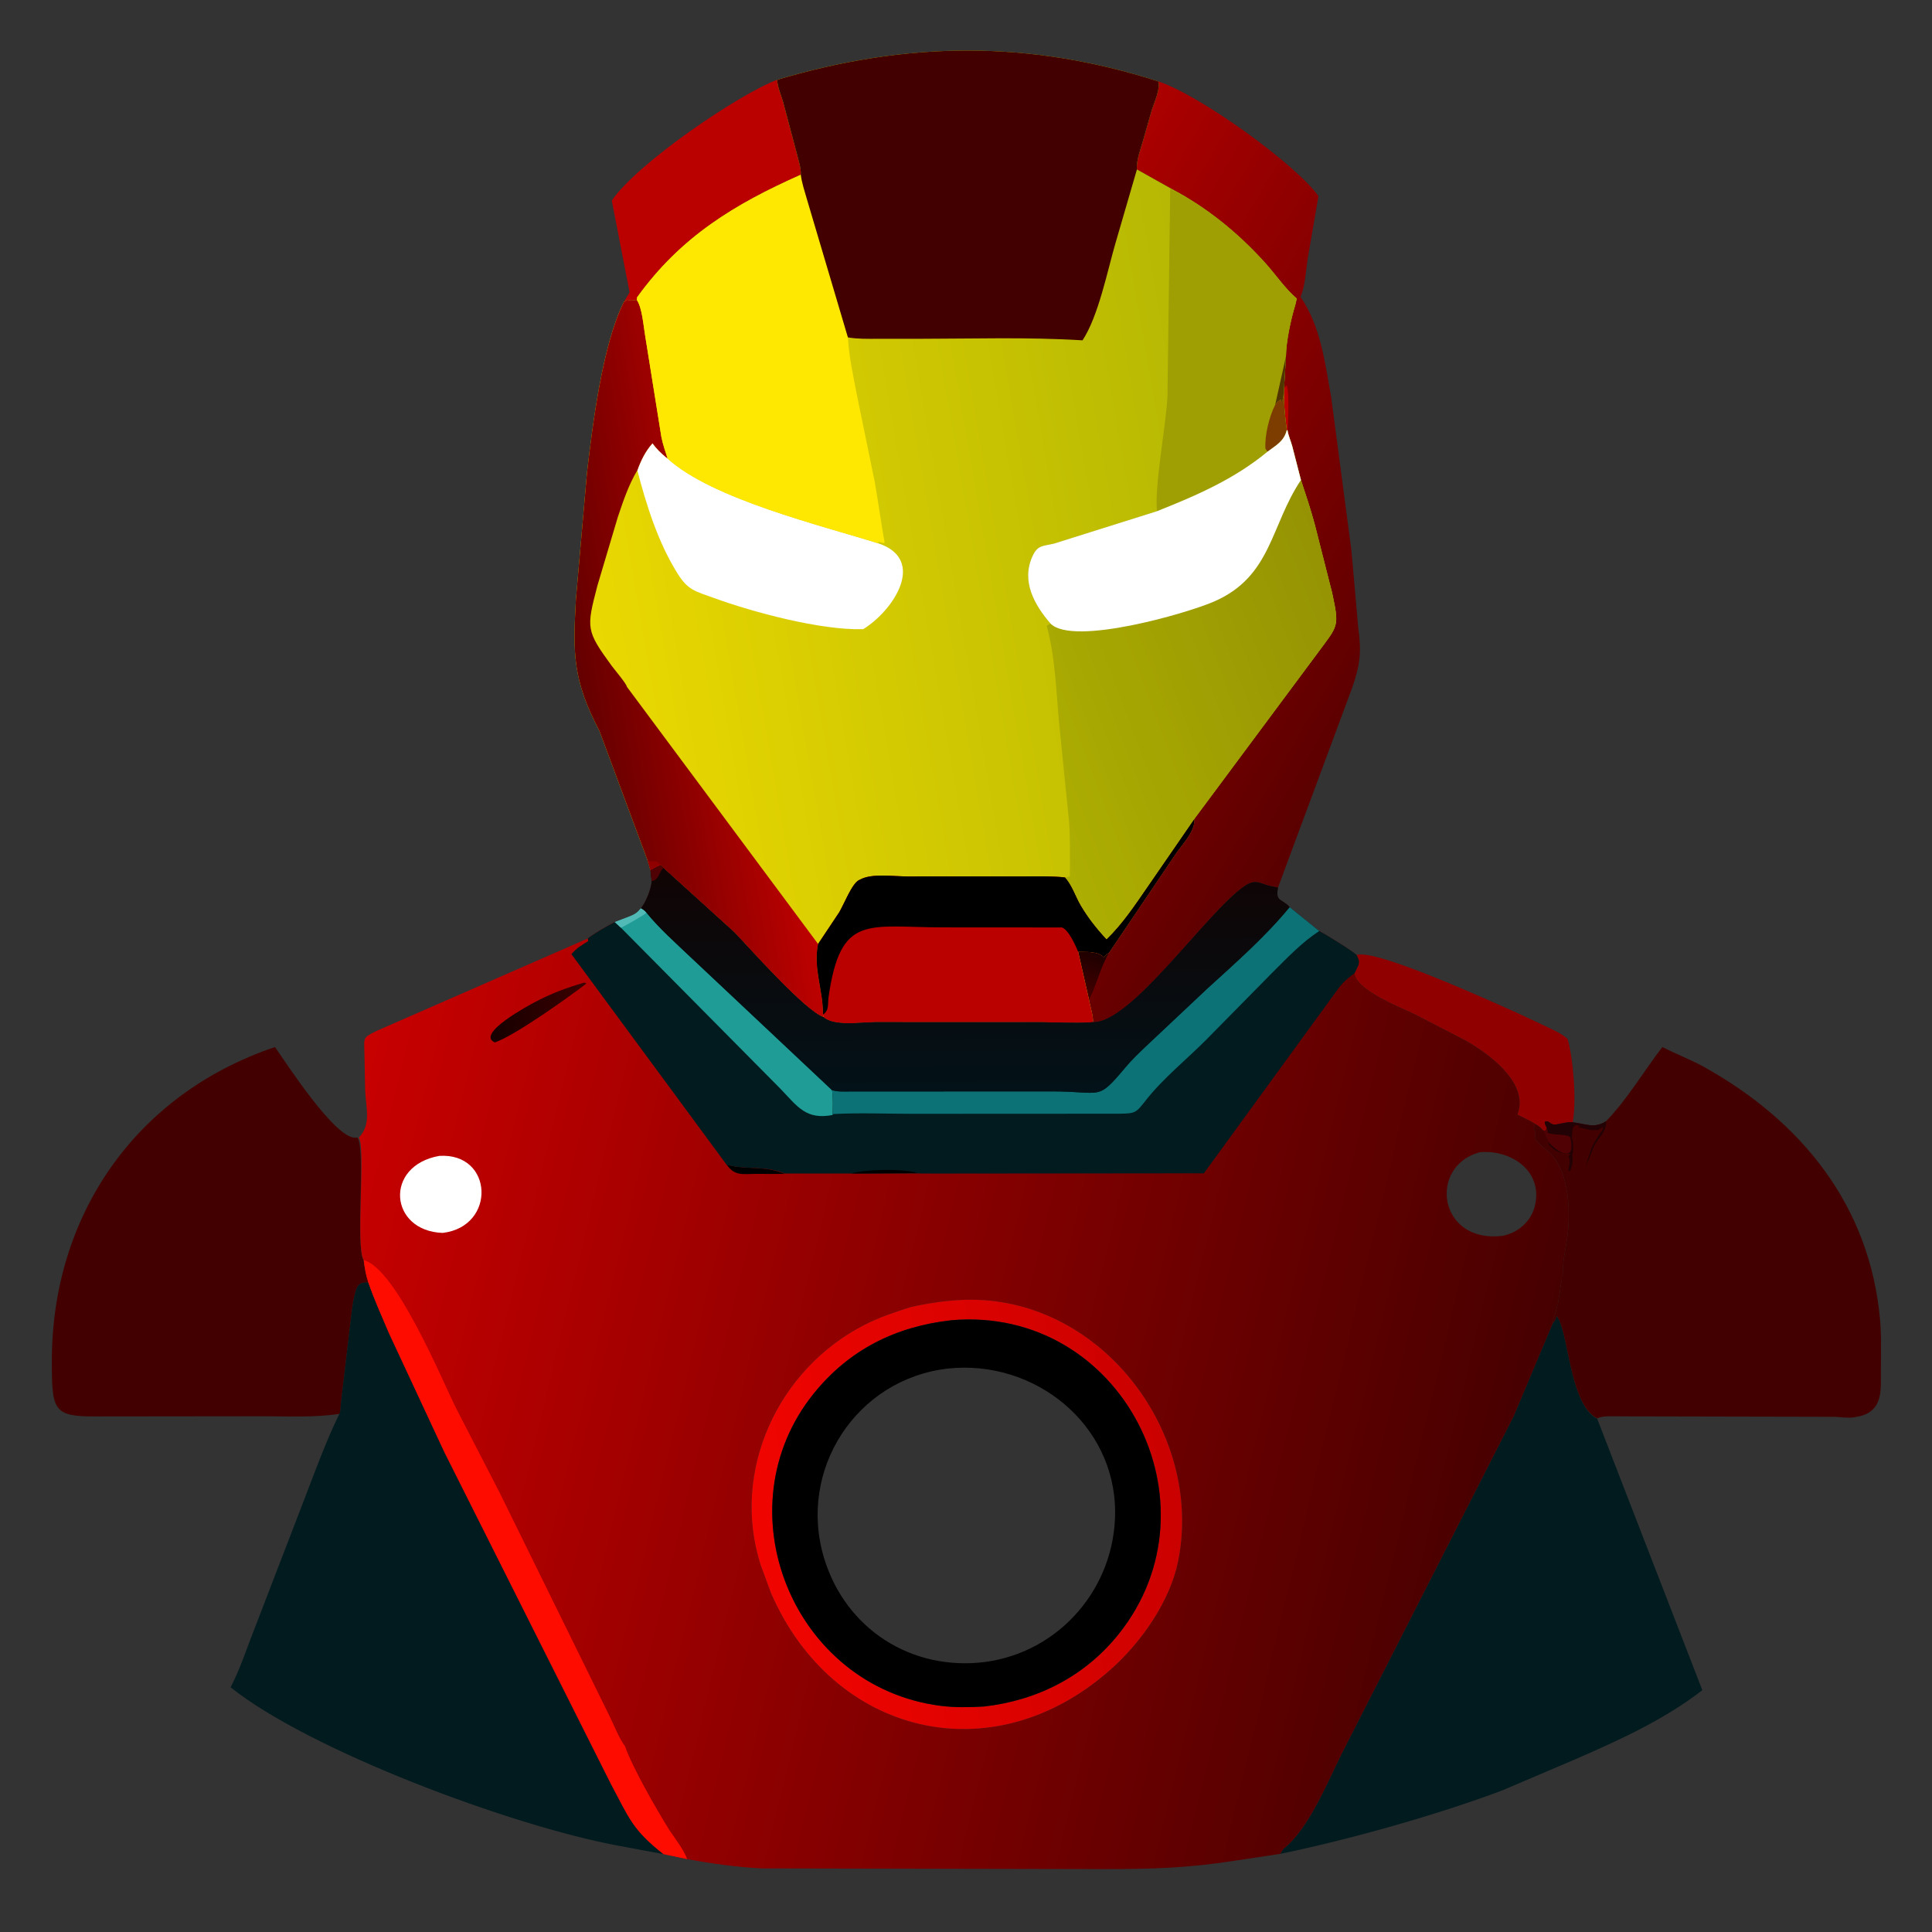 <?xml version="1.0" encoding="utf-8" ?>
<svg xmlns="http://www.w3.org/2000/svg" xmlns:xlink="http://www.w3.org/1999/xlink" width="492" height="492">
	<rect width="100%" height="100%" fill="#333333" stroke="none"/>
	<path fill="#900000" transform="scale(0.961 0.961)" d="M359.486 253.066C364.534 251.326 395.442 265.489 401.805 268.308L410.578 272.417C412.307 273.293 413.949 273.996 415.402 275.325C416.909 280.437 417.822 291.782 416.756 297.382C415.115 297.199 412.5 298.175 411.637 297.986C410.728 297.786 410.396 296.841 409.375 297.231C409.287 297.852 409.592 298.276 409.875 298.801L409.625 299.736C409.122 299.731 409.372 299.789 408.885 299.526C408.308 298.752 407.654 298.353 406.842 297.847C405.375 296.91 403.675 296.182 402.118 295.392L402.375 294.474C404.654 286.447 393.973 278.871 388.17 275.632L374.895 268.774C371.166 266.975 359.307 262.379 358.939 257.893L359.899 255.903C360.335 254.633 360.006 254.253 359.486 253.066Z"/>
	<path fill="#B00" transform="scale(0.961 0.961)" d="M165.307 80.046L166.837 77.463L162.12 53.145C168.878 43.247 195.605 25.056 205.93 21.147C206.069 23.174 206.938 25.062 207.51 27L211.104 40.522C211.511 42.206 212.307 44.591 212.209 46.303C194.649 54.105 180.402 62.721 168.821 78.8L168.76 79.484C167.971 79.556 167.01 79.814 166.331 79.414L165.307 80.046Z"/>
	<defs>
		<linearGradient id="gradient_0" gradientUnits="userSpaceOnUse" x1="367.181" y1="186.226" x2="250.549" y2="117.99">
			<stop offset="0" stop-color="#590000"/>
			<stop offset="1" stop-color="#AC0000"/>
		</linearGradient>
	</defs>
	<path fill="url(#gradient_0)" transform="scale(0.961 0.961)" d="M306.896 21.554C318.257 25.305 343.6 43.779 349.386 51.971L346.556 68.375C346.04 71.607 345.906 75.67 344.632 78.67C349.964 86.406 351.137 96.21 352.75 105.25L358.121 145.889L359.913 166.25C360.817 172.853 360.453 176.049 358.332 182.215L338.652 235.216L336.95 234.869C334.095 234.35 332.944 232.716 329.913 234.744C320.013 241.37 299.702 271.421 289.51 271.241C290.056 270.18 288.745 266.221 288.554 264.815L285.705 252.201C287.879 252.277 290.829 252.013 292.5 253.625L292.79 253.296C293.123 252.927 293.461 252.702 293.893 252.455L311.34 226.586C313.047 223.947 316.794 220.356 316.469 217.021L349.076 173.16C354.633 165.606 354.968 166.275 353.012 157.125L348.413 138.992C347.217 134.625 346.123 131.375 344.744 127.21L342.437 118.247C342.062 116.841 341.417 115.489 341.191 114.055L340.992 113.968C340.536 110.595 340.229 107.583 340.216 104.154L340.266 102.829L340.768 94.446C340.809 90.457 342.094 84.528 343.244 80.8L343.636 79.125C340.453 76.381 338.085 72.799 335.282 69.687C328.176 61.797 319.845 54.967 310.426 50.029L301.276 44.906C301.049 42.638 302.318 39.27 302.954 37.062L305.23 29.106C305.832 27.265 307.616 23.335 306.896 21.554Z"/>
	<path fill="#B00" transform="scale(0.961 0.961)" d="M340.266 102.829L340.96 102.128C341.685 103.658 341.357 112.308 341.211 114.055L340.992 113.968C340.536 110.595 340.229 107.583 340.216 104.154L340.266 102.829Z"/>
	<defs>
		<linearGradient id="gradient_1" gradientUnits="userSpaceOnUse" x1="289.543" y1="252.76" x2="286.32" y2="262.26">
			<stop offset="0" stop-color="#1F0000"/>
			<stop offset="1" stop-color="#410000"/>
		</linearGradient>
	</defs>
	<path fill="url(#gradient_1)" transform="scale(0.961 0.961)" d="M285.705 252.201C287.879 252.277 290.829 252.013 292.5 253.625L292.79 253.296C293.123 252.927 293.461 252.702 293.893 252.455C291.583 256.202 289.983 262.873 288.554 264.815L285.705 252.201Z"/>
	<path fill="#420000" transform="scale(0.961 0.961)" d="M90.03 374.654C83.18 375.697 76.049 375.288 69.227 375.292L25.434 375.342C14.083 375.415 13.754 373.715 13.736 360.812C13.683 322.321 35.738 289.98 72.858 277.465C75.8 281.55 88.802 301.902 94.288 301.492L94.733 301.437C96.959 304.548 94.153 330.455 96.329 333.93C96.643 335.969 96.954 337.891 97.611 339.849C95.576 339.837 94.782 340.183 94.224 342.25L94.122 342.619C93.269 345.769 93.075 349.338 92.613 352.584L90.315 372.13C90.261 372.94 90.303 373.885 90.03 374.654Z"/>
	<path fill="#011B1F" transform="scale(0.961 0.961)" d="M411.429 350.765L411.58 350.574C412.072 349.94 412.296 349.495 412.503 348.722C415.758 352.718 415.772 372.141 423.249 375.968L451.1 447.88C441.075 455.681 429.143 461.09 417.558 466.147L398.242 474.381C381.056 480.899 356.955 487.644 339.195 491.27L340.125 489.914C346.787 484.665 351.754 472.303 355.486 464.816L401.11 375.293L411.429 350.765Z"/>
	<path fill="#420000" transform="scale(0.961 0.961)" d="M425.627 297.096C431.403 291.063 435.463 284.027 440.512 277.452L440.694 277.546C444.326 279.404 448.111 280.811 451.7 282.815C477.322 297.121 495.497 319.383 498.202 349.725C498.607 354.26 498.418 358.965 498.419 363.52C498.419 368.408 498.945 373.649 493.004 375.251L491.324 375.572C489.668 375.827 488.009 375.552 486.35 375.443L429.332 375.321C427.676 375.332 424.734 375.083 423.249 375.862C415.772 372.141 415.758 352.718 412.503 348.722C412.296 349.495 412.072 349.94 411.58 350.574L411.429 350.765C411.615 349.4 412.158 348.088 412.48 346.749L412.623 346.125C412.783 345.687 412.859 345.687 412.874 345.156L413.123 343.625C413.258 343.006 413.385 342.732 413.377 342.033L413.623 340.375C413.834 339.582 413.884 339.107 413.873 338.25L414.114 337.875C414.074 336.238 414.319 333.771 414.623 332.125L415.09 329.375C416.364 322.092 416.096 309.754 410.027 304.949C408.924 304.075 407.462 302.81 406.712 301.625L406.8 301.188C406.94 300.424 406.914 299.765 406.437 299.125L406.842 297.847C407.654 298.353 408.308 298.752 408.885 299.526C409.372 299.789 409.122 299.731 409.625 299.736L409.875 298.801C409.592 298.276 409.287 297.852 409.375 297.231C410.396 296.841 410.728 297.786 411.637 297.986C412.5 298.175 415.115 297.199 416.639 297.382C420.223 297.778 422.385 299.162 425.627 297.096Z"/>
	<path fill="#230205" transform="scale(0.961 0.961)" d="M409.875 298.801C409.592 298.276 409.287 297.852 409.375 297.231C410.396 296.841 410.728 297.786 411.637 297.986C412.5 298.175 415.115 297.199 416.639 297.382C420.223 297.778 422.385 299.162 425.627 297.096C425.716 299.989 423.69 301.311 422.419 303.709C422.33 303.876 419.074 312.118 420.438 308.438L420.688 307.422C420.799 306.866 420.685 307.381 420.938 306.688L421.492 304.875C422.042 303.227 423.12 301.698 424.062 300.251L424.281 300.005C424.54 299.709 424.623 299.491 424.75 299.125L424.688 298.624L423.591 299.477C422.699 299.333 422.019 299.647 421.125 299.369L419.489 298.959C419.047 298.844 418.626 298.814 418.173 298.775L418.75 298.375C416.114 297.467 416.878 299.853 416.5 301.625L416.621 301.854C416.929 302.641 416.982 305.193 416.676 305.977L416.661 306.521C416.923 307.657 416.565 309.356 415.988 310.344L415.627 310.25C415.627 309.084 416.369 307.608 415.625 306.5L416.125 305.75C415.311 305.738 414.648 305.758 413.877 305.498L413.548 305.413C412.063 305.012 411.409 304.3 410.381 303.247L410.314 302.613L408.885 299.526C409.372 299.789 409.122 299.731 409.625 299.736L409.875 298.801Z"/>
	<path fill="#4F0103" transform="scale(0.961 0.961)" d="M409.875 298.801C410.065 299.276 410.105 299.639 410.125 300.148C411.323 300.918 415.896 300.378 416.153 301.534C417.605 308.046 413.093 305.726 410.314 302.613L408.885 299.526C409.372 299.789 409.122 299.731 409.625 299.736L409.875 298.801Z"/>
	<path fill="#011B1F" transform="scale(0.961 0.961)" d="M97.611 339.849C99.196 344.43 101.216 348.882 103.11 353.344L117.782 384.834L161.827 472.594C166.799 481.901 167.56 484.808 175.821 491.33L163.982 489.125C135.27 483.824 81.761 463.698 61.109 447.12C63.688 442.181 65.491 436.49 67.56 431.294L80.759 396.999C83.633 389.506 86.415 381.867 89.934 374.654C90.303 373.885 90.261 372.94 90.315 372.13L92.613 352.584C93.075 349.338 93.269 345.769 94.122 342.619L94.224 342.25C94.782 340.183 95.576 339.837 97.611 339.849Z"/>
	<defs>
		<linearGradient id="gradient_2" gradientUnits="userSpaceOnUse" x1="324.482" y1="135.987" x2="156.439" y2="164.946">
			<stop offset="0" stop-color="#B6B803"/>
			<stop offset="1" stop-color="#EAD801"/>
		</linearGradient>
	</defs>
	<path fill="url(#gradient_2)" transform="scale(0.961 0.961)" d="M205.93 21.147C240.494 10.871 272.754 10.624 306.896 21.554C307.616 23.335 305.832 27.265 305.23 29.106L302.954 37.062C302.318 39.27 301.049 42.638 301.276 44.906L310.426 50.029C319.845 54.967 328.176 61.797 335.282 69.687C338.085 72.799 340.453 76.381 343.636 79.125L343.244 80.8C342.094 84.528 340.809 90.457 340.768 94.446L340.266 102.829L340.211 104.154C340.229 107.583 340.536 110.595 340.992 113.968L341.191 114.055C341.417 115.489 342.062 116.841 342.437 118.247L344.744 127.21C346.123 131.375 347.217 134.625 348.413 138.992L353.012 157.125C354.968 166.275 354.633 165.606 349.076 173.16L316.469 217.021C316.794 220.356 313.047 223.947 311.34 226.586L293.893 252.455C293.461 252.702 293.123 252.927 292.79 253.296L292.5 253.625C290.829 252.013 287.879 252.277 285.705 252.201L288.554 264.815C288.745 266.221 290.056 270.18 289.51 271.241L288.795 270.942C284.693 271.19 280.412 270.918 276.293 270.894L231.857 270.883C228.238 270.88 220.992 272.076 218.232 269.559C213.458 268.056 198.503 251.158 194.578 247.064L175.793 230.025L175.227 229.327C174.062 229.627 173.424 230.265 172.379 230.664L171.573 227.93L158.835 193.662C151.683 180.085 151.843 172.983 152.607 158.914L155.555 125.196C157.007 112.832 159.616 91.38 165.307 80.046L166.331 79.414C167.01 79.814 167.971 79.556 168.76 79.484L168.821 78.8C180.402 62.721 194.649 54.105 212.209 46.303C212.307 44.591 211.511 42.206 211.104 40.522L207.51 27C206.938 25.062 206.069 23.174 205.93 21.147Z"/>
	<path fill="white" transform="scale(0.961 0.961)" d="M168.885 124.633C169.832 122.004 171.021 119.54 172.909 117.463C173.959 118.899 175.248 120.174 176.634 121.285L176.908 121.501C188.57 132.217 217.892 139.301 232.785 143.994C245.64 148.337 236.775 161.789 228.742 166.726C217.534 167.075 199.49 162.215 189.161 158.454C184.296 156.682 182.328 156.456 179.537 151.969C174.351 143.632 171.351 134.069 168.885 124.633Z"/>
	<path fill="#9F9E02" transform="scale(0.961 0.961)" d="M310.104 50.029C319.845 54.967 328.176 61.797 335.282 69.687C338.085 72.799 340.453 76.381 343.636 79.125L343.244 80.8C342.094 84.528 340.809 90.457 340.768 94.446L340.266 102.829L340.211 104.154C340.229 107.583 340.536 110.595 340.992 113.968C340.247 116.936 338.223 117.949 335.881 119.693C327.044 126.978 317.154 131.267 306.611 135.459C305.833 129.174 309 112.616 309.372 105.114L310.104 50.029Z"/>
	<path fill="#503500" transform="scale(0.961 0.961)" d="M340.768 94.446L340.266 102.829L340.211 104.154C340.136 104.652 339.706 107.833 339.375 105.873L338.409 106.569C338.273 106.875 338.136 107.046 337.91 107.285L340.768 94.446Z"/>
	<path fill="#7D3D00" transform="scale(0.961 0.961)" d="M337.91 107.285C338.136 107.046 338.273 106.875 338.409 106.569L339.375 105.873C339.706 107.833 340.136 104.652 340.211 104.154C340.229 107.583 340.536 110.595 340.992 113.968C340.247 116.936 338.223 117.949 335.881 119.693L335.327 118.875C335.11 115.47 336.308 110.422 337.91 107.285Z"/>
	<defs>
		<linearGradient id="gradient_3" gradientUnits="userSpaceOnUse" x1="153.346" y1="180.769" x2="203.445" y2="172.347">
			<stop offset="0" stop-color="#640000"/>
			<stop offset="1" stop-color="#BE0100"/>
		</linearGradient>
	</defs>
	<path fill="url(#gradient_3)" transform="scale(0.961 0.961)" d="M165.307 80.046L166.331 79.414C167.01 79.814 167.971 79.556 168.76 79.484C170.187 81.609 170.506 86.327 170.957 88.909L175.256 115.752C175.629 117.714 176.309 119.6 176.908 121.501L176.634 121.285C175.248 120.174 173.959 118.899 172.909 117.463C171.021 119.54 169.832 122.004 168.885 124.633C166.565 128.499 165.164 132.752 163.724 137L158.305 155.207C155.368 166.491 155.261 167.064 162.125 176.478C162.721 177.295 166.108 181.305 166.104 181.973L216.787 250.146C215.447 256.639 218.183 262.493 218.082 268.832L218.232 269.559C213.458 268.056 198.503 251.158 194.578 247.064L175.793 230.025L175.227 229.327C174.062 229.627 173.424 230.265 172.379 230.664L171.573 227.93L158.835 193.662C151.683 180.085 151.843 172.983 152.607 158.914L155.555 125.196C157.007 112.832 159.616 91.38 165.307 80.046Z"/>
	<path fill="#900000" transform="scale(0.961 0.961)" d="M171.573 227.93C173.482 228.854 173.413 227.339 175.227 229.327C174.062 229.627 173.424 230.265 172.379 230.664L171.573 227.93Z"/>
	<path fill="#B00" transform="scale(0.961 0.961)" d="M316.469 217.021C316.794 220.356 313.047 223.947 311.34 226.586L293.893 252.455C293.461 252.702 293.123 252.927 292.79 253.296L292.5 253.625C290.829 252.013 287.879 252.277 285.705 252.201L288.554 264.815C288.745 266.221 290.056 270.18 289.51 271.241L288.795 270.942C284.693 271.19 280.412 270.918 276.293 270.894L231.857 270.883C228.238 270.88 220.992 272.076 218.232 269.559L218.082 268.832C218.183 262.493 215.447 256.639 216.787 250.146L222.357 241.787C223.553 239.842 225.753 234.094 227.642 233.206L227.875 233.104C230.992 231.336 236.892 232.256 240.376 232.25L271.859 232.235C275.319 232.238 278.803 232.127 282.246 232.521C283.987 234.312 285.092 237.693 286.398 239.912C288.323 243.183 290.642 246.119 293.227 248.888C297.558 244.685 300.772 239.778 304.183 234.852L316.469 217.021Z"/>
	<path transform="scale(0.961 0.961)" d="M316.469 217.021C316.794 220.356 313.047 223.947 311.34 226.586L293.893 252.455C293.461 252.702 293.123 252.927 292.79 253.296L292.5 253.625C290.829 252.013 287.879 252.277 285.705 252.201C284.948 250.455 283.252 246.501 281.424 245.77L250.049 245.75C229.882 245.768 222.74 241.984 219.556 264.25C219.31 265.974 219.774 267.847 218.082 268.832C218.183 262.493 215.447 256.639 216.787 250.146L222.357 241.787C223.553 239.842 225.753 234.094 227.642 233.206L227.875 233.104C230.992 231.336 236.892 232.256 240.376 232.25L271.859 232.235C275.319 232.238 278.803 232.127 282.246 232.521C283.987 234.312 285.092 237.693 286.398 239.912C288.323 243.183 290.642 246.119 293.227 248.888C297.558 244.685 300.772 239.778 304.183 234.852L316.469 217.021Z"/>
	<path fill="#FEE801" transform="scale(0.961 0.961)" d="M168.76 79.484L168.821 78.8C180.402 62.721 194.649 54.105 212.209 46.303C212.488 48.51 213.22 50.633 213.826 52.766L224.692 89.355C224.938 94.296 226.035 99.247 226.958 104.105L231.806 127.725C232.122 129.192 234.192 143.097 234.377 143.375L234.375 143.877C233.663 143.953 233.43 143.605 232.681 143.64L232.785 143.994C217.892 139.301 188.57 132.217 176.908 121.501C176.309 119.6 175.629 117.714 175.256 115.752L170.957 88.909C170.506 86.327 170.187 81.609 168.76 79.484Z"/>
	<defs>
		<linearGradient id="gradient_4" gradientUnits="userSpaceOnUse" x1="361.146" y1="171.977" x2="272.802" y2="205.302">
			<stop offset="0" stop-color="#959303"/>
			<stop offset="1" stop-color="#ADAE02"/>
		</linearGradient>
	</defs>
	<path fill="url(#gradient_4)" transform="scale(0.961 0.961)" d="M340.992 113.968L341.191 114.055C341.417 115.489 342.062 116.841 342.437 118.247L344.744 127.21C346.123 131.375 347.217 134.625 348.413 138.992L353.012 157.125C354.968 166.275 354.633 165.606 349.076 173.16L316.469 217.021L304.183 234.852C300.772 239.778 297.558 244.685 293.227 248.888C290.642 246.119 288.323 243.183 286.398 239.912C285.092 237.693 283.987 234.312 282.246 232.54L283.493 232.25C283.531 227.483 283.619 222.662 283.309 217.903L280.7 192.058C279.872 183.255 279.675 174.371 277.368 165.795L278.383 165.251C274.096 160.273 270.585 154.06 273.574 147.454C274.95 144.412 276.252 144.771 279.283 144.057L306.611 135.459C317.154 131.267 327.044 126.978 335.881 119.693C338.223 117.949 340.247 116.936 340.992 113.968Z"/>
	<path fill="white" transform="scale(0.961 0.961)" d="M340.992 113.968L341.191 114.055C341.417 115.489 342.062 116.841 342.437 118.247L344.744 127.21C336.635 139.272 337.023 152.728 321.734 159.396C314.459 162.569 284.358 171.244 278.383 165.251C274.096 160.273 270.585 154.06 273.574 147.454C274.95 144.412 276.252 144.771 279.283 144.057L306.611 135.459C317.154 131.267 327.044 126.978 335.881 119.693C338.223 117.949 340.247 116.936 340.992 113.968Z"/>
	<path fill="#420000" transform="scale(0.961 0.961)" d="M205.93 21.147C240.494 10.871 272.754 10.624 306.896 21.554C307.616 23.335 305.832 27.265 305.23 29.106L302.954 37.062C302.318 39.27 301.049 42.638 301.276 44.906L295.57 64.508C293.435 71.862 291.075 83.77 286.864 90.185C272.326 89.277 257.583 89.775 243.015 89.783L232.544 89.784C229.93 89.783 227.275 89.854 224.692 89.407L213.826 52.766C213.22 50.633 212.488 48.51 212.209 46.303C212.307 44.591 211.511 42.206 211.104 40.522L207.51 27C206.938 25.062 206.069 23.174 205.93 21.147Z"/>
	<defs>
		<linearGradient id="gradient_5" gradientUnits="userSpaceOnUse" x1="397.939" y1="405.885" x2="83.352" y2="330.028">
			<stop offset="0" stop-color="#470000"/>
			<stop offset="1" stop-color="#C80000"/>
		</linearGradient>
	</defs>
	<path fill="url(#gradient_5)" transform="scale(0.961 0.961)" d="M172.379 230.664C173.424 230.265 174.062 229.627 175.227 229.327L175.793 230.025L194.578 247.064C198.503 251.158 213.458 268.056 218.232 269.559C220.992 272.076 228.238 270.88 231.857 270.883L276.293 270.894C280.412 270.918 284.693 271.19 288.795 270.942L289.51 270.874C299.702 271.421 320.013 241.37 329.913 234.744C332.944 232.716 334.095 234.35 336.95 234.869L338.652 235.216C337.939 239.056 339.559 238.002 341.744 240.372L349.592 246.712C351.357 247.663 358.168 251.823 359.486 253.066C360.006 254.253 360.335 254.633 359.899 255.903L358.939 257.893C359.307 262.379 371.166 266.975 374.895 268.774L388.17 275.632C393.973 278.871 404.654 286.447 402.375 294.474L402.118 295.392C403.675 296.182 405.375 296.91 406.842 297.847L406.437 299.125C406.914 299.765 406.94 300.424 406.8 301.188L406.712 301.625C407.462 302.81 408.924 304.075 410.027 304.949C416.096 309.754 416.364 322.092 415.09 329.375L414.623 332.125C414.319 333.771 414.074 336.238 414.114 337.875L413.873 338.25C413.884 339.107 413.834 339.582 413.623 340.375L413.377 342.033C413.385 342.732 413.258 343.006 413.123 343.625L412.874 345.156C412.859 345.687 412.783 345.687 412.623 346.125L412.48 346.749C412.158 348.088 411.615 349.4 411.429 350.765L401.11 375.293L355.486 464.816C351.754 472.303 346.787 484.665 340.125 489.914L339.195 491.27L327.987 492.962C314.549 495.065 305.758 495.283 292.066 495.297L201.657 495.112C195.208 494.77 188.453 493.833 182.101 492.651L175.821 491.33C167.56 484.808 166.799 481.901 161.827 472.594L117.782 384.834L103.11 353.344C101.216 348.882 99.196 344.43 97.611 339.849C96.954 337.891 96.643 335.969 96.39 333.93C94.153 330.455 96.959 304.548 95.114 301.437C98.454 297.906 96.953 293.641 96.769 289L96.572 279.27C96.525 274.957 95.899 275.078 99.887 273.139L155.765 248.686C157.062 247.532 161.379 245.055 162.912 244.341L167 242.773C168.311 242.232 168.952 241.786 169.854 240.673C171.19 239.023 172.557 235.599 172.7 233.495L172.379 230.664ZM241.448 346.332C237.217 347.669 233.158 349.007 229.19 351.024C206.132 362.745 193.599 389.791 201.575 414.736L204.346 422.234C220.634 459.611 262.749 470.355 294.249 442.469C302.368 435.281 310.022 424.408 312.186 413.736C318.762 381.311 294.182 346.921 260.876 344.542C254.345 344.075 247.814 344.944 241.448 346.332ZM392.128 305.328C378.402 309.037 381.097 329.513 398.088 327.5C402.318 326.72 405.924 323.515 406.79 319.25L406.856 318.936C408.599 310.225 400.43 304.604 392.128 305.328Z"/>
	<path transform="scale(0.961 0.961)" d="M192.544 308.593C197.786 310.104 202.799 308.774 207.969 311.091L200.177 311.072C196.769 311.095 194.66 311.677 192.544 308.593Z"/>
	<defs>
		<linearGradient id="gradient_6" gradientUnits="userSpaceOnUse" x1="130.229" y1="268.929" x2="153.058" y2="267.866">
			<stop offset="0" stop-color="#170000"/>
			<stop offset="1" stop-color="#380000"/>
		</linearGradient>
	</defs>
	<path fill="url(#gradient_6)" transform="scale(0.961 0.961)" d="M154.823 260.375L155.398 260.625C150.91 264.103 136.447 274.436 131.125 276.241C125.862 273.966 140.596 266.158 141.699 265.575C146.153 263.221 150.012 261.802 154.823 260.375Z"/>
	<path fill="white" transform="scale(0.961 0.961)" d="M116.396 306.303C130.762 305.369 131.579 325.042 117.303 326.713C103.173 326.229 101.668 308.927 116.396 306.303Z"/>
	<path fill="#FF0C01" transform="scale(0.961 0.961)" d="M96.39 333.93C105.01 336.197 117.063 365.584 120.925 373.305L132.345 395.429L161.399 454.5C162.704 457.101 163.94 460.475 165.638 462.782C167.563 468.341 173.933 479.391 176.966 484.289C178.703 487.094 180.891 489.557 182.101 492.651L175.821 491.33C167.56 484.808 166.799 481.901 161.827 472.594L117.782 384.834L103.11 353.344C101.216 348.882 99.196 344.43 97.611 339.849C96.954 337.891 96.643 335.969 96.39 333.93Z"/>
	<path fill="#011B1F" transform="scale(0.961 0.961)" d="M172.379 230.664C173.424 230.265 174.062 229.627 175.227 229.327L175.793 230.025L194.578 247.064C198.503 251.158 213.458 268.056 218.232 269.559C220.992 272.076 228.238 270.88 231.857 270.883L276.293 270.894C280.412 270.918 284.693 271.19 288.795 270.942L289.51 270.874C299.702 271.421 320.013 241.37 329.913 234.744C332.944 232.716 334.095 234.35 336.95 234.869L338.652 235.216C337.939 239.056 339.559 238.002 341.744 240.372L349.592 246.712C351.357 247.663 358.168 251.823 359.486 253.066C360.006 254.253 360.335 254.633 359.899 255.903L358.939 257.893C357.081 259.252 355.544 260.577 354.249 262.5L319.019 310.917L248.113 310.987L243.153 310.964L225.643 310.973L207.969 310.98C202.799 308.774 197.786 310.104 192.544 308.65L151.424 252.853C152.774 251.189 154.129 250.498 155.875 249.383L155.765 248.686C157.062 247.532 161.379 245.055 162.912 244.341L167 242.773C168.311 242.232 168.952 241.786 169.854 240.673C171.19 239.023 172.557 235.599 172.7 233.495L172.379 230.664Z"/>
	<path transform="scale(0.961 0.961)" d="M225.643 310.973C228.898 309.853 239.596 309.606 243.153 310.854L225.643 310.973Z"/>
	<path fill="#1F9C95" transform="scale(0.961 0.961)" d="M162.912 244.341L167 242.773C168.311 242.232 168.952 241.786 169.854 240.673C170.473 241.036 170.861 241.286 171.32 241.857C174.722 246.044 179.049 249.873 182.957 253.587L220.47 288.775C220.817 290.985 220.684 293.242 220.64 295.471C213.571 296.792 211.429 293.329 206.818 288.527L164.54 245.835L162.912 244.341Z"/>
	<path fill="#51BAB7" transform="scale(0.961 0.961)" d="M162.912 244.341L167 242.773C168.311 242.232 168.952 241.786 169.854 240.673C170.473 241.036 170.861 241.286 171.32 241.857C170.566 242.585 165.258 245.58 164.54 245.835L162.912 244.341Z"/>
	<path fill="#0C7275" transform="scale(0.961 0.961)" d="M341.744 240.372L349.592 246.712C344.944 249.744 341.167 253.768 337.24 257.657L319.685 275.48C314.427 280.772 308.237 285.723 303.638 291.566C301.034 294.874 300.967 295.073 296.627 295.125L241.825 295.152C234.83 295.152 227.614 294.836 220.639 295.229C220.684 293.242 220.817 290.985 220.47 288.775C221.946 289.379 223.695 289.223 225.233 289.229L278.84 289.21C292.247 289.194 290.604 291.946 298.305 282.759C299.911 280.843 301.73 279.113 303.534 277.387L319.966 261.928C327.432 255.116 335.328 248.208 341.744 240.372Z"/>
	<defs>
		<linearGradient id="gradient_7" gradientUnits="userSpaceOnUse" x1="255.807" y1="230.2" x2="256.208" y2="288.706">
			<stop offset="0" stop-color="#100404"/>
			<stop offset="1" stop-color="#021218"/>
		</linearGradient>
	</defs>
	<path fill="url(#gradient_7)" transform="scale(0.961 0.961)" d="M172.379 230.664C173.424 230.265 174.062 229.627 175.227 229.327L175.793 230.025L194.578 247.064C198.503 251.158 213.458 268.056 218.232 269.559C220.992 272.076 228.238 270.88 231.857 270.883L276.293 270.894C280.412 270.918 284.693 271.19 288.795 270.942L289.51 270.874C299.702 271.421 320.013 241.37 329.913 234.744C332.944 232.716 334.095 234.35 336.95 234.869L338.652 235.216C337.939 239.056 339.559 238.002 341.744 240.372C335.328 248.208 327.432 255.116 319.966 261.928L303.534 277.387C301.73 279.113 299.911 280.843 298.305 282.759C290.604 291.946 292.247 289.194 278.84 289.21L225.233 289.229C223.695 289.223 221.946 289.379 220.47 288.904L182.957 253.587C179.049 249.873 174.722 246.044 171.32 241.857C170.861 241.286 170.473 241.036 169.854 240.673C171.19 239.023 172.557 235.599 172.7 233.495L172.379 230.664Z"/>
	<path fill="#4F0103" transform="scale(0.961 0.961)" d="M172.379 230.664C173.424 230.265 174.062 229.627 175.227 229.327L175.793 230.025C174.695 230.909 174.687 232.843 173.148 233.384L172.7 233.495L172.379 230.664Z"/>
	<defs>
		<linearGradient id="gradient_8" gradientUnits="userSpaceOnUse" x1="311.719" y1="391.816" x2="200.574" y2="410.426">
			<stop offset="0" stop-color="#CA0100"/>
			<stop offset="1" stop-color="#F10400"/>
		</linearGradient>
	</defs>
	<path fill="url(#gradient_8)" transform="scale(0.961 0.961)" d="M241.448 346.332C247.814 344.944 254.345 344.075 260.876 344.542C294.182 346.921 318.762 381.311 312.186 413.736C310.022 424.408 302.368 435.281 294.249 442.469C262.749 470.355 220.634 459.611 204.346 422.234L201.575 414.736C193.599 389.791 206.132 362.745 229.19 351.024C233.158 349.007 237.217 347.669 241.448 346.332ZM252.162 349.852C237.47 351.466 225.062 357.591 215.654 369.255C191.046 399.766 210.009 446.979 249.25 452.031C253.046 452.52 256.994 452.431 260.812 452.209C274.954 450.582 287.519 444.185 296.45 433.008C323.989 398.541 297.206 346.005 252.173 349.848L252.162 349.852Z"/>
	<path transform="scale(0.961 0.961)" d="M252.162 349.852L252.173 349.848C297.206 346.005 323.989 398.541 296.45 433.008C287.519 444.185 274.954 450.582 260.812 452.209C256.994 452.431 253.046 452.52 249.25 452.031C210.009 446.979 191.046 399.766 215.654 369.255C225.062 357.591 237.47 351.466 252.162 349.852ZM251.293 362.648C226.834 365.39 211.322 389.571 218.375 412.877C224.055 431.647 241.494 442.85 260.946 440.426C280.857 437.812 295.547 420.654 295.497 400.625C295.438 377.24 274.073 360.25 251.293 362.648Z"/>
</svg>
